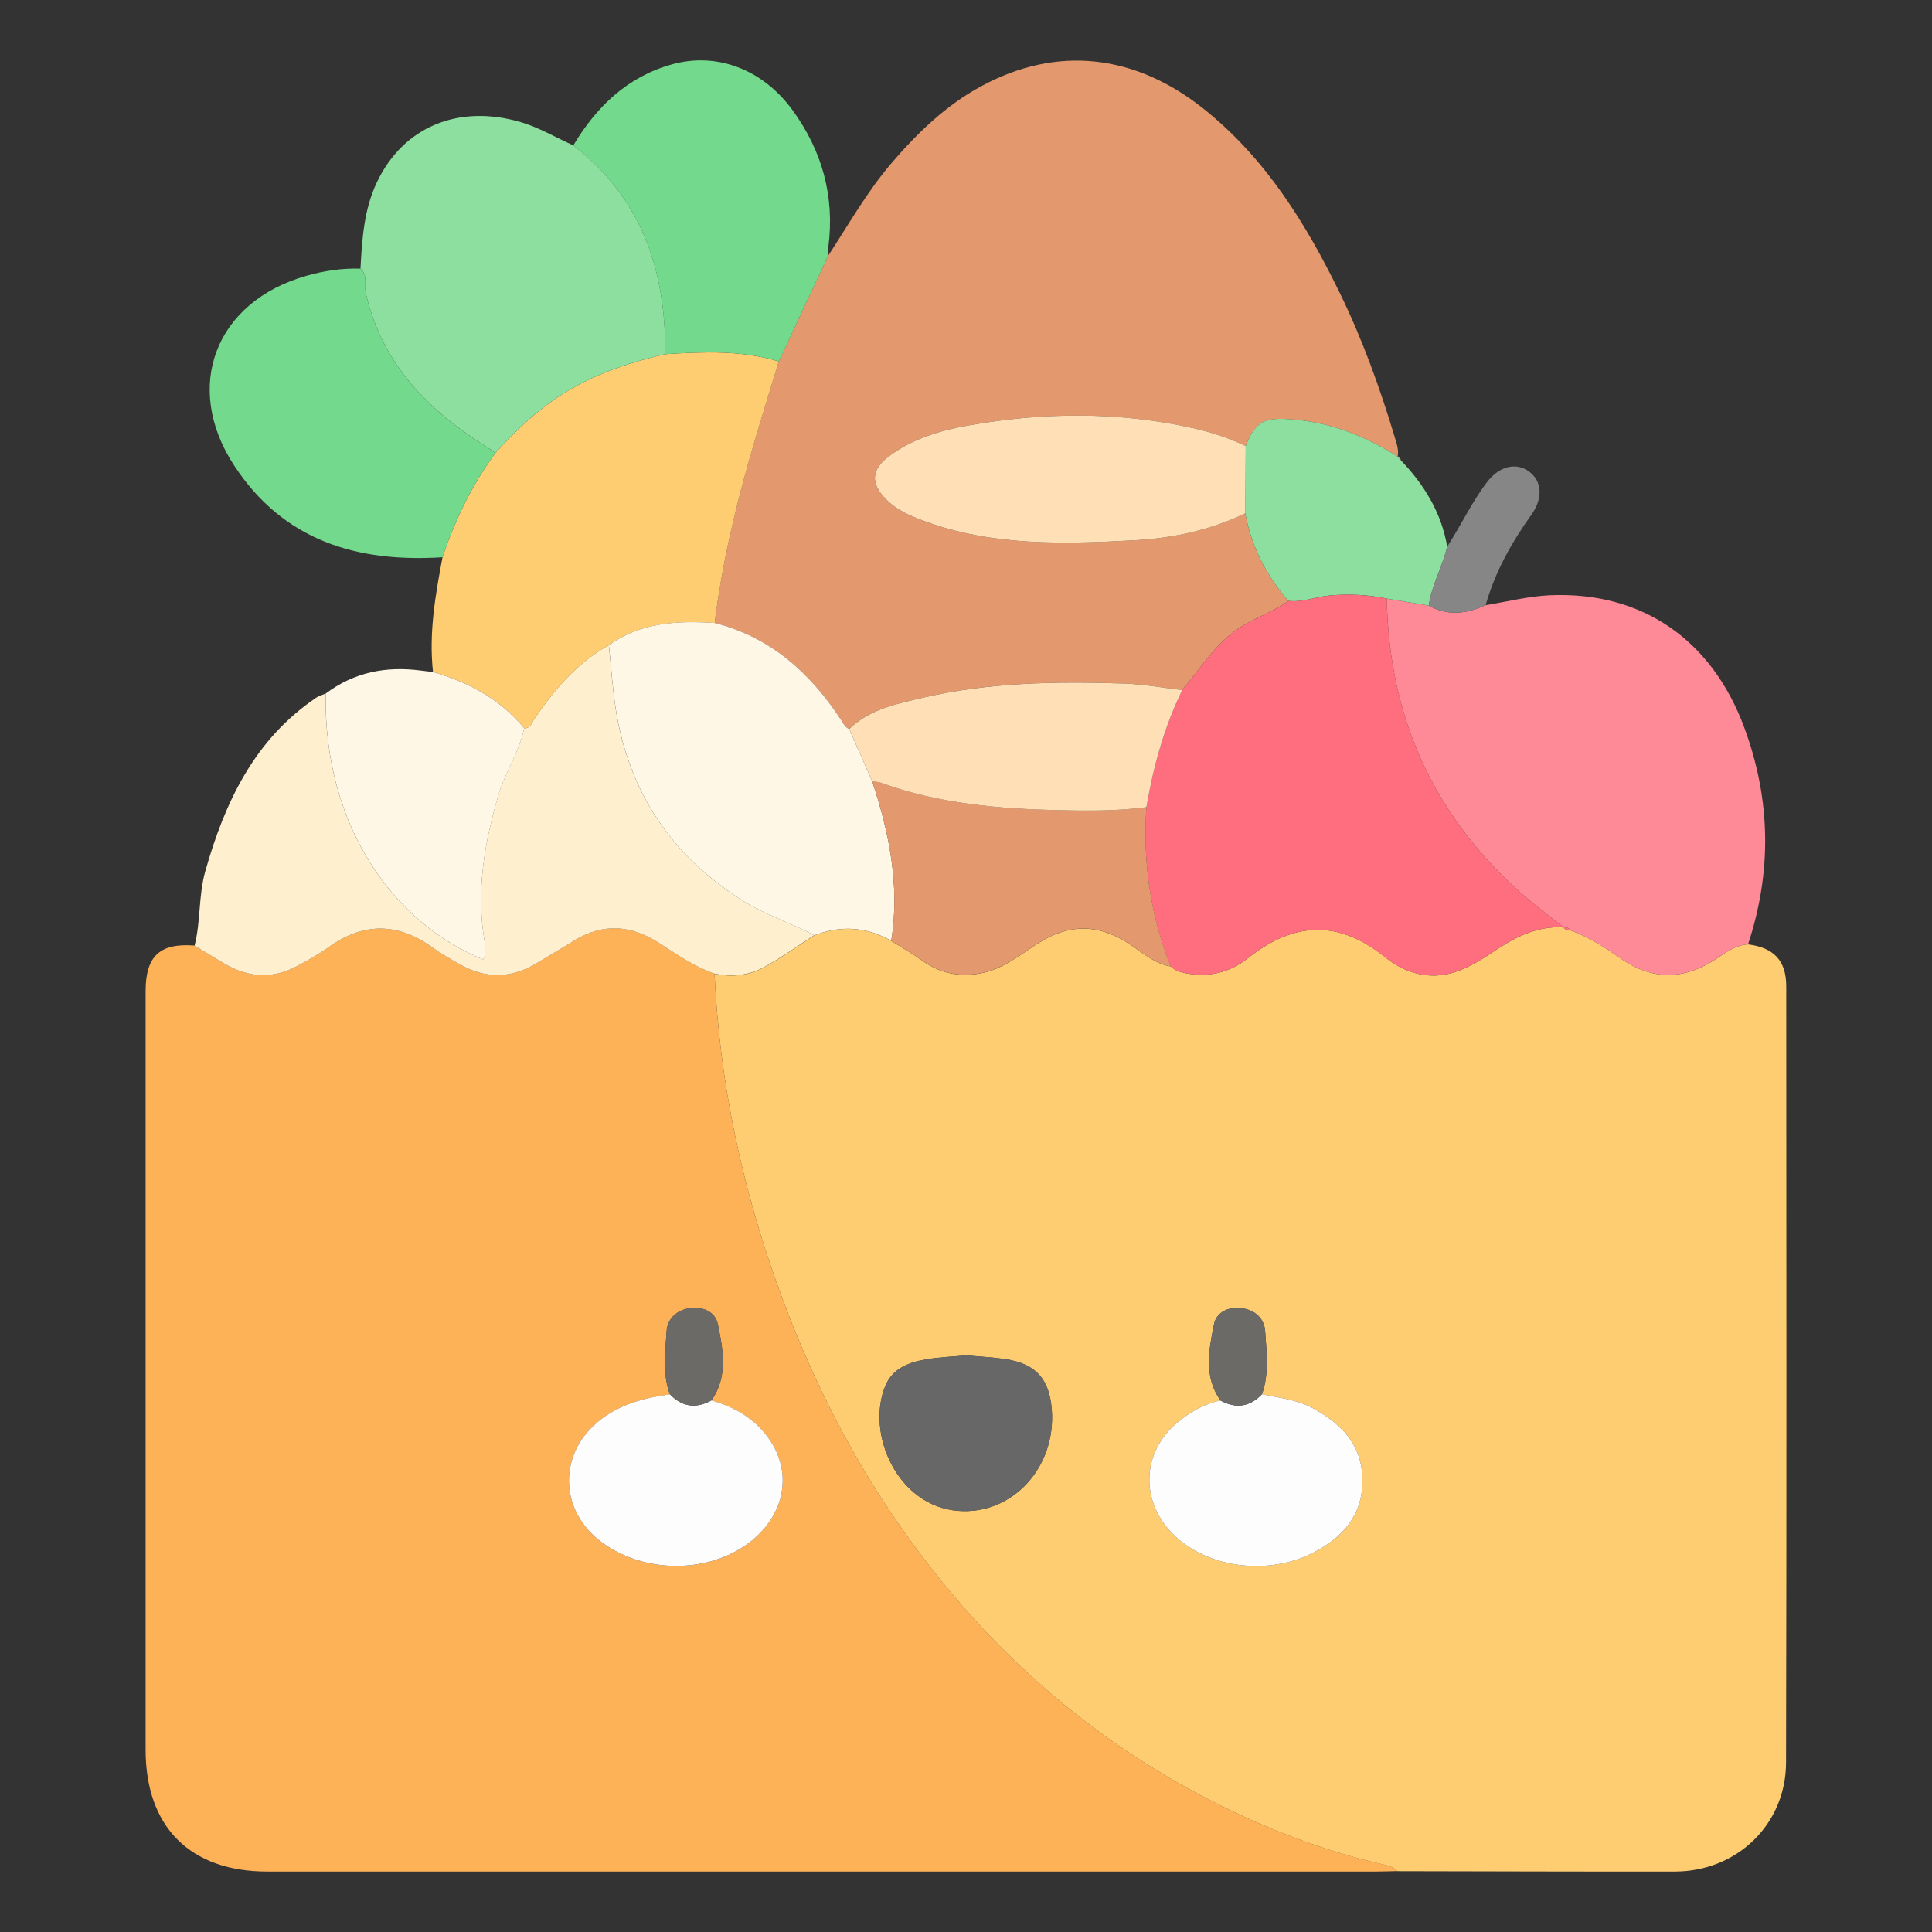 <?xml version="1.0" encoding="UTF-8"?><svg id="Layer_1" xmlns="http://www.w3.org/2000/svg" viewBox="0 0 512 512"><rect x="0" y="0" width="512" height="512" fill="#333333" stroke="none"/><defs><style>.cls-1{fill:#fefdfd;}.cls-1,.cls-2,.cls-3,.cls-4,.cls-5,.cls-6,.cls-7,.cls-8,.cls-9,.cls-10,.cls-11,.cls-12,.cls-13,.cls-14{stroke-width:0px;}.cls-2{fill:#6b6a67;}.cls-3{fill:#fedfb6;}.cls-4{fill:#73d98c;}.cls-5{fill:#676767;}.cls-6{fill:#8cdf9e;}.cls-7{fill:#feefce;}.cls-8{fill:#fe6e7f;}.cls-9{fill:#feb257;}.cls-10{fill:#fe8a97;}.cls-11{fill:#fef7e5;}.cls-12{fill:#868687;}.cls-13{fill:#fecd71;}.cls-14{fill:#e3996d;}</style></defs><path class="cls-13" d="M463.26,250.27c6.82.87,10.1,4.3,10.11,11.07.04,68.58.11,137.16-.05,205.74-.04,16.43-13.03,28.88-29.47,28.9-24.52.04-49.05-.06-73.57-.1-.99-1.1-2.31-1.43-3.71-1.75-16.17-3.71-31.57-9.66-46.24-17.22-13.26-6.84-25.76-14.97-37.44-24.43-18.19-14.73-33.54-31.96-46.57-51.27-12.42-18.4-22.12-38.2-29.73-59.09-9.9-27.2-15.91-55.14-17.23-84.06,4.55.94,9.06.51,13.08-1.69,4.61-2.53,8.91-5.63,13.35-8.48,7.03-2.7,13.84-2.28,20.4,1.46,2.75,1.74,5.59,3.34,8.23,5.23,4.67,3.35,9.68,4.4,15.37,3.38,5.94-1.06,10.43-4.85,15.19-7.9,8.76-5.63,16.8-5.13,25.12.64,3.14,2.18,6.18,4.77,10.18,5.42,1.16,1.16,2.61,1.54,4.18,1.83,6.04,1.12,11.55-.29,16.23-4.01,12.13-9.65,23.96-10.31,36.37-.28,5.18,4.19,11.61,6.15,18.42,3.98,4.17-1.33,7.83-3.8,11.48-6.21,5.29-3.49,10.89-6.06,17.45-5.67l-.04-.03c.41.75,1.11.85,1.87.84,4.69,1.72,8.93,4.36,12.92,7.2,8.87,6.31,17.44,5.94,26.16,0,2.44-1.66,4.85-3.35,7.96-3.5ZM323.42,371.14c-4.38.94-8.16,3.14-11.53,5.95-8.46,7.07-9.68,18.48-3.05,27.17,8.16,10.69,25.96,14.03,39.2,7.21,7.85-4.04,13.17-9.97,13.02-19.42-.15-9.23-5.58-14.77-13.17-18.88-4.23-2.29-8.9-2.71-13.45-3.69,1.95-5.47,1.21-11.13.84-16.67-.22-3.34-2.61-5.64-6.14-6.12-3.51-.48-6.76.96-7.42,4.25-1.36,6.77-2.77,13.81,1.7,20.2ZM256.05,359.19c-3.42.32-7.02.45-10.54,1.04-4.57.77-8.94,2.32-10.89,7.05-5.21,12.63,3.18,31.82,19.24,33.11,14.41,1.16,26.03-11.5,24.87-26.77-.62-8.18-4.21-12.21-12.28-13.44-3.38-.51-6.82-.66-10.41-.99Z"/><path class="cls-9" d="M189.36,258.04c1.32,28.93,7.33,56.87,17.23,84.06,7.6,20.89,17.31,40.69,29.73,59.09,13.03,19.31,28.38,36.53,46.57,51.27,11.68,9.46,24.18,17.6,37.44,24.43,14.67,7.57,30.07,13.51,46.24,17.22,1.4.32,2.72.65,3.71,1.75-1.87.04-3.75.12-5.62.12-97.94,0-195.88,0-293.82,0-20.45,0-32.25-11.8-32.25-32.29,0-67.01,0-134.03,0-201.04,0-9.29,3.78-12.78,12.98-12.07,2.79,1.69,5.55,3.45,8.39,5.06,6.14,3.48,12.42,3.76,18.7.42,2.89-1.53,5.77-3.15,8.42-5.05,9.29-6.66,18.42-6.53,27.63.15,2.26,1.64,4.74,3,7.18,4.4,6.65,3.81,13.33,3.78,19.95-.09,3.5-2.04,6.97-4.14,10.43-6.26,7.62-4.66,15.01-4.06,22.39.68,4.72,3.02,9.32,6.29,14.7,8.14ZM177.54,369.51c-6.54.92-12.81,2.48-18.23,6.6-11.44,8.69-11.38,24.13.2,32.65,10.37,7.63,25.69,8.33,36.64,1.69,10.99-6.66,14.44-18.63,8.15-28.38-3.74-5.8-9.25-9.1-15.75-10.94,4.46-6.4,3.08-13.45,1.68-20.22-.68-3.27-3.93-4.72-7.45-4.22-3.53.5-5.92,2.83-6.13,6.16-.35,5.55-1.13,11.22.89,16.68Z"/><path class="cls-14" d="M219.48,67.75c5.46-8.32,10.34-17.04,16.87-24.63,6.86-7.98,14.36-15.22,23.68-20.27,20.06-10.88,40.84-8.59,59.24,6.22,16.2,13.04,26.82,30.19,35.77,48.53,6.02,12.34,10.68,25.24,14.62,38.39.49,1.65,1.08,3.26.73,5.02-8.5-5.41-17.54-9-27.76-9.85-7.38-.61-9.9.32-12.5,7.05-4.51-2.16-9.22-3.7-14.12-4.78-19.72-4.36-39.51-4.19-59.27-.7-7.5,1.33-14.91,3.48-21.19,8.2-4.72,3.54-4.89,7.14-.79,11.35,2.81,2.89,6.36,4.4,10.04,5.76,18.17,6.72,37.08,6.18,55.9,5.14,10.06-.56,20.05-2.67,29.31-7.14,1.61,8.81,5.57,16.45,11.38,23.2-4.45,3.3-9.88,4.75-14.38,8.16-5.68,4.31-9.26,10.23-13.71,15.48-5.1-.6-10.18-1.56-15.29-1.73-17.95-.62-35.89-.35-53.48,3.76-6.9,1.61-14.07,3.01-19.5,8.29-1.09-.45-1.53-1.47-2.13-2.38-8.17-12.49-18.66-21.95-33.52-25.74,2.02-16.01,5.74-31.65,10.28-47.1,2.18-7.42,4.47-14.8,6.71-22.2,4.36-9.35,8.73-18.69,13.1-28.03Z"/><path class="cls-10" d="M463.26,250.27c-3.1.15-5.52,1.85-7.96,3.5-8.72,5.93-17.29,6.3-26.16,0-3.99-2.84-8.23-5.48-12.92-7.2-.42-.72-1.12-.84-1.87-.84,0,0,.04.03.04.03-3.74-2.98-7.61-5.81-11.19-8.98-23.42-20.77-35.14-46.91-35.69-78.14,3.71.62,7.42,1.24,11.13,1.86,5.04,2.82,10.05,2.18,15.05-.12,5.68-.91,11.33-2.38,17.04-2.63,24.47-1.06,43,11.82,51.6,35.27,6.97,19,7.25,38.06.92,57.25Z"/><path class="cls-7" d="M189.36,258.04c-5.38-1.85-9.99-5.11-14.7-8.14-7.39-4.74-14.77-5.34-22.39-.68-3.46,2.12-6.93,4.21-10.43,6.26-6.62,3.87-13.3,3.9-19.95.09-2.44-1.39-4.92-2.75-7.18-4.4-9.21-6.69-18.33-6.82-27.63-.15-2.65,1.9-5.53,3.52-8.42,5.05-6.27,3.34-12.56,3.06-18.7-.42-2.84-1.61-5.6-3.37-8.39-5.06,1.65-6.45,1.01-13.22,2.83-19.68,5.18-18.31,12.99-34.9,29.39-46.01.74-.5,1.66-.74,2.5-1.1-.54,35.95,18.67,61.09,41.74,70.47.88-1.6.61-3.37.35-4.95-2.21-13.2-.03-25.89,3.68-38.56,1.8-6.16,5.58-11.48,6.85-17.79,1.64.12,1.91-1.29,2.58-2.28,5.34-7.86,11.38-15.02,19.86-19.73.6,5.7.95,11.44,1.84,17.09,3.47,21.87,14.71,38.62,33.42,50.5,6.07,3.85,12.9,5.95,19.17,9.3-4.44,2.85-8.73,5.96-13.35,8.48-4.01,2.2-8.52,2.63-13.08,1.69Z"/><path class="cls-13" d="M161.36,170.97c-8.47,4.71-14.51,11.87-19.86,19.73-.67.98-.94,2.4-2.58,2.28-6.38-7.68-14.71-12.2-24.17-14.89-1.13-10.3.62-20.37,2.52-30.41,3.31-9.9,7.8-19.2,14.02-27.62,4.46-4.98,9.22-9.61,14.68-13.54,9.15-6.58,19.5-10.15,30.32-12.66,10.11-.63,20.22-1.1,30.09,1.93-2.24,7.4-4.53,14.78-6.71,22.2-4.54,15.45-8.27,31.09-10.28,47.1-9.89-.61-19.56-.19-28.03,5.89Z"/><path class="cls-6" d="M176.29,93.85c-10.82,2.51-21.17,6.09-30.32,12.66-5.46,3.93-10.22,8.56-14.68,13.54-.75-.53-1.48-1.11-2.27-1.59-15.57-9.69-27.75-22-32.05-40.63-.51-2.21.63-4.8-1.44-6.65.42-7.79.91-15.59,4.31-22.79,6.95-14.75,21.58-20.84,38.05-16.06,4.98,1.44,9.37,4.12,14.05,6.19,18.18,14.01,24.53,33.23,24.36,55.32Z"/><path class="cls-4" d="M95.53,71.19c2.07,1.85.93,4.44,1.44,6.65,4.3,18.63,16.48,30.94,32.05,40.63.78.49,1.51,1.06,2.27,1.59-6.22,8.42-10.71,17.72-14.02,27.62-22.61,1.44-42.15-4.35-55.22-24.32-13.69-20.91-4.94-43.44,19.18-50.28,4.7-1.33,9.43-2.05,14.3-1.89Z"/><path class="cls-4" d="M176.29,93.85c.17-22.09-6.18-41.31-24.36-55.32,6.14-10.27,14.33-18.17,26.1-21.46,12.01-3.36,24.17,1.35,32.03,12.16,7.85,10.8,11.17,22.85,9.47,36.18-.1.77-.04,1.56-.05,2.34-4.37,9.35-8.73,18.69-13.1,28.04-9.88-3.03-19.98-2.56-30.09-1.93Z"/><path class="cls-11" d="M114.75,178.09c9.46,2.69,17.79,7.21,24.17,14.89-1.28,6.31-5.05,11.63-6.85,17.79-3.71,12.66-5.9,25.36-3.68,38.56.27,1.59.53,3.36-.35,4.95-23.06-9.38-42.28-34.52-41.74-70.47,7.54-5.68,16.05-7.33,25.26-6.1,1.06.14,2.13.26,3.19.38Z"/><path class="cls-6" d="M378.65,160.49c-3.71-.62-7.42-1.24-11.13-1.86-5.02-1.04-10.08-1.28-15.19-.81-3.66.34-7.17,1.86-10.93,1.42-5.81-6.75-9.77-14.39-11.38-23.2.04-5.94.08-11.89.11-17.83,2.59-6.74,5.11-7.67,12.5-7.05,10.22.85,19.26,4.44,27.76,9.85,0,0-.04-.04-.04-.04.28.32.56.64.84.96,6.23,6.51,10.8,13.9,12.33,22.93-1.25,5.33-4.11,10.16-4.87,15.64Z"/><path class="cls-12" d="M378.65,160.49c.76-5.48,3.61-10.31,4.87-15.64,3.66-5.59,6.46-11.72,10.54-17.06,3.24-4.25,7.73-5.41,11.25-2.75,3.33,2.51,3.62,7.01.59,11.27-5.29,7.41-9.7,15.25-12.19,24.07-5,2.3-10.01,2.94-15.05.12Z"/><path class="cls-14" d="M371.19,121.93c-.28-.32-.56-.64-.84-.96.66,0,.78.45.84.96Z"/><path class="cls-8" d="M341.39,159.25c3.76.43,7.27-1.08,10.93-1.42,5.11-.47,10.17-.23,15.19.81.56,31.23,12.28,57.38,35.69,78.14,3.57,3.17,7.45,5.99,11.19,8.98-6.56-.4-12.16,2.18-17.45,5.67-3.65,2.41-7.31,4.89-11.48,6.21-6.81,2.16-13.24.21-18.42-3.98-12.41-10.03-24.24-9.37-36.37.28-4.68,3.72-10.19,5.14-16.23,4.01-1.58-.29-3.03-.67-4.18-1.83-5.44-13.56-7.43-27.65-6.46-42.19,1.84-10.75,4.71-21.18,9.49-31.03,4.45-5.25,8.03-11.17,13.71-15.48,4.49-3.41,9.93-4.86,14.38-8.16Z"/><path class="cls-11" d="M161.36,170.97c8.48-6.08,18.15-6.51,28.03-5.89,14.86,3.78,25.35,13.25,33.52,25.74.59.91,1.04,1.92,2.13,2.38,2.04,4.62,4.07,9.25,6.11,13.87,4.54,13.74,7.36,27.7,5.05,42.26-6.57-3.75-13.38-4.16-20.4-1.46-6.27-3.34-13.1-5.44-19.17-9.3-18.71-11.89-29.95-28.63-33.42-50.5-.9-5.65-1.24-11.39-1.84-17.09Z"/><path class="cls-14" d="M236.19,249.33c2.31-14.56-.5-28.51-5.04-42.26.77.12,1.59.1,2.3.36,15.22,5.54,31.1,6.9,47.11,7.28,7.76.18,15.53.22,23.25-.8-.97,14.54,1.02,28.63,6.46,42.19-4-.65-7.04-3.24-10.18-5.42-8.32-5.78-16.35-6.27-25.12-.64-4.75,3.05-9.25,6.84-15.19,7.9-5.68,1.01-10.69-.04-15.37-3.38-2.64-1.89-5.48-3.5-8.23-5.23Z"/><path class="cls-1" d="M334.44,369.48c4.55.98,9.22,1.4,13.45,3.69,7.59,4.11,13.03,9.66,13.17,18.88.15,9.45-5.17,15.37-13.02,19.42-13.24,6.82-31.04,3.48-39.2-7.21-6.63-8.69-5.41-20.09,3.05-27.17,3.37-2.82,7.14-5.02,11.53-5.95,4.1,2.25,7.78,1.74,11.02-1.66Z"/><path class="cls-5" d="M256.05,359.19c3.6.33,7.03.48,10.41.99,8.06,1.23,11.66,5.25,12.28,13.44,1.16,15.27-10.46,27.93-24.87,26.77-16.06-1.29-24.46-20.48-19.24-33.11,1.95-4.73,6.32-6.28,10.89-7.05,3.52-.59,7.12-.72,10.54-1.04Z"/><path class="cls-2" d="M334.44,369.48c-3.24,3.4-6.92,3.91-11.02,1.66-4.47-6.39-3.06-13.43-1.7-20.21.66-3.29,3.91-4.73,7.42-4.25,3.53.48,5.92,2.78,6.14,6.12.37,5.55,1.1,11.21-.84,16.67Z"/><path class="cls-8" d="M414.36,245.72c.75,0,1.44.12,1.87.84-.76.01-1.45-.09-1.87-.84Z"/><path class="cls-1" d="M188.55,371.12c6.5,1.84,12.01,5.14,15.75,10.94,6.29,9.75,2.84,21.72-8.15,28.38-10.96,6.64-26.27,5.94-36.64-1.69-11.58-8.52-11.64-23.96-.2-32.65,5.42-4.12,11.69-5.68,18.23-6.6,3.25,3.38,6.93,3.87,11.01,1.61Z"/><path class="cls-2" d="M188.55,371.12c-4.08,2.26-7.76,1.77-11.01-1.61-2.02-5.46-1.24-11.13-.89-16.68.21-3.33,2.6-5.66,6.13-6.16,3.52-.5,6.77.95,7.45,4.22,1.4,6.78,2.78,13.82-1.68,20.22Z"/><path class="cls-3" d="M330.13,118.21c-.04,5.94-.08,11.89-.11,17.83-9.26,4.47-19.25,6.58-29.31,7.14-18.82,1.04-37.73,1.58-55.9-5.14-3.68-1.36-7.23-2.87-10.04-5.76-4.1-4.21-3.92-7.81.79-11.35,6.28-4.71,13.69-6.87,21.19-8.2,19.76-3.49,39.56-3.67,59.27.7,4.89,1.08,9.6,2.62,14.12,4.78Z"/><path class="cls-3" d="M303.81,213.92c-7.72,1.02-15.5.98-23.25.8-16.01-.38-31.89-1.74-47.11-7.28-.72-.26-1.53-.25-2.3-.36-2.04-4.63-4.08-9.25-6.11-13.88,5.43-5.27,12.6-6.68,19.5-8.29,17.59-4.1,35.53-4.37,53.48-3.76,5.11.18,10.19,1.13,15.29,1.73-4.79,9.85-7.66,20.28-9.49,31.03Z"/></svg>